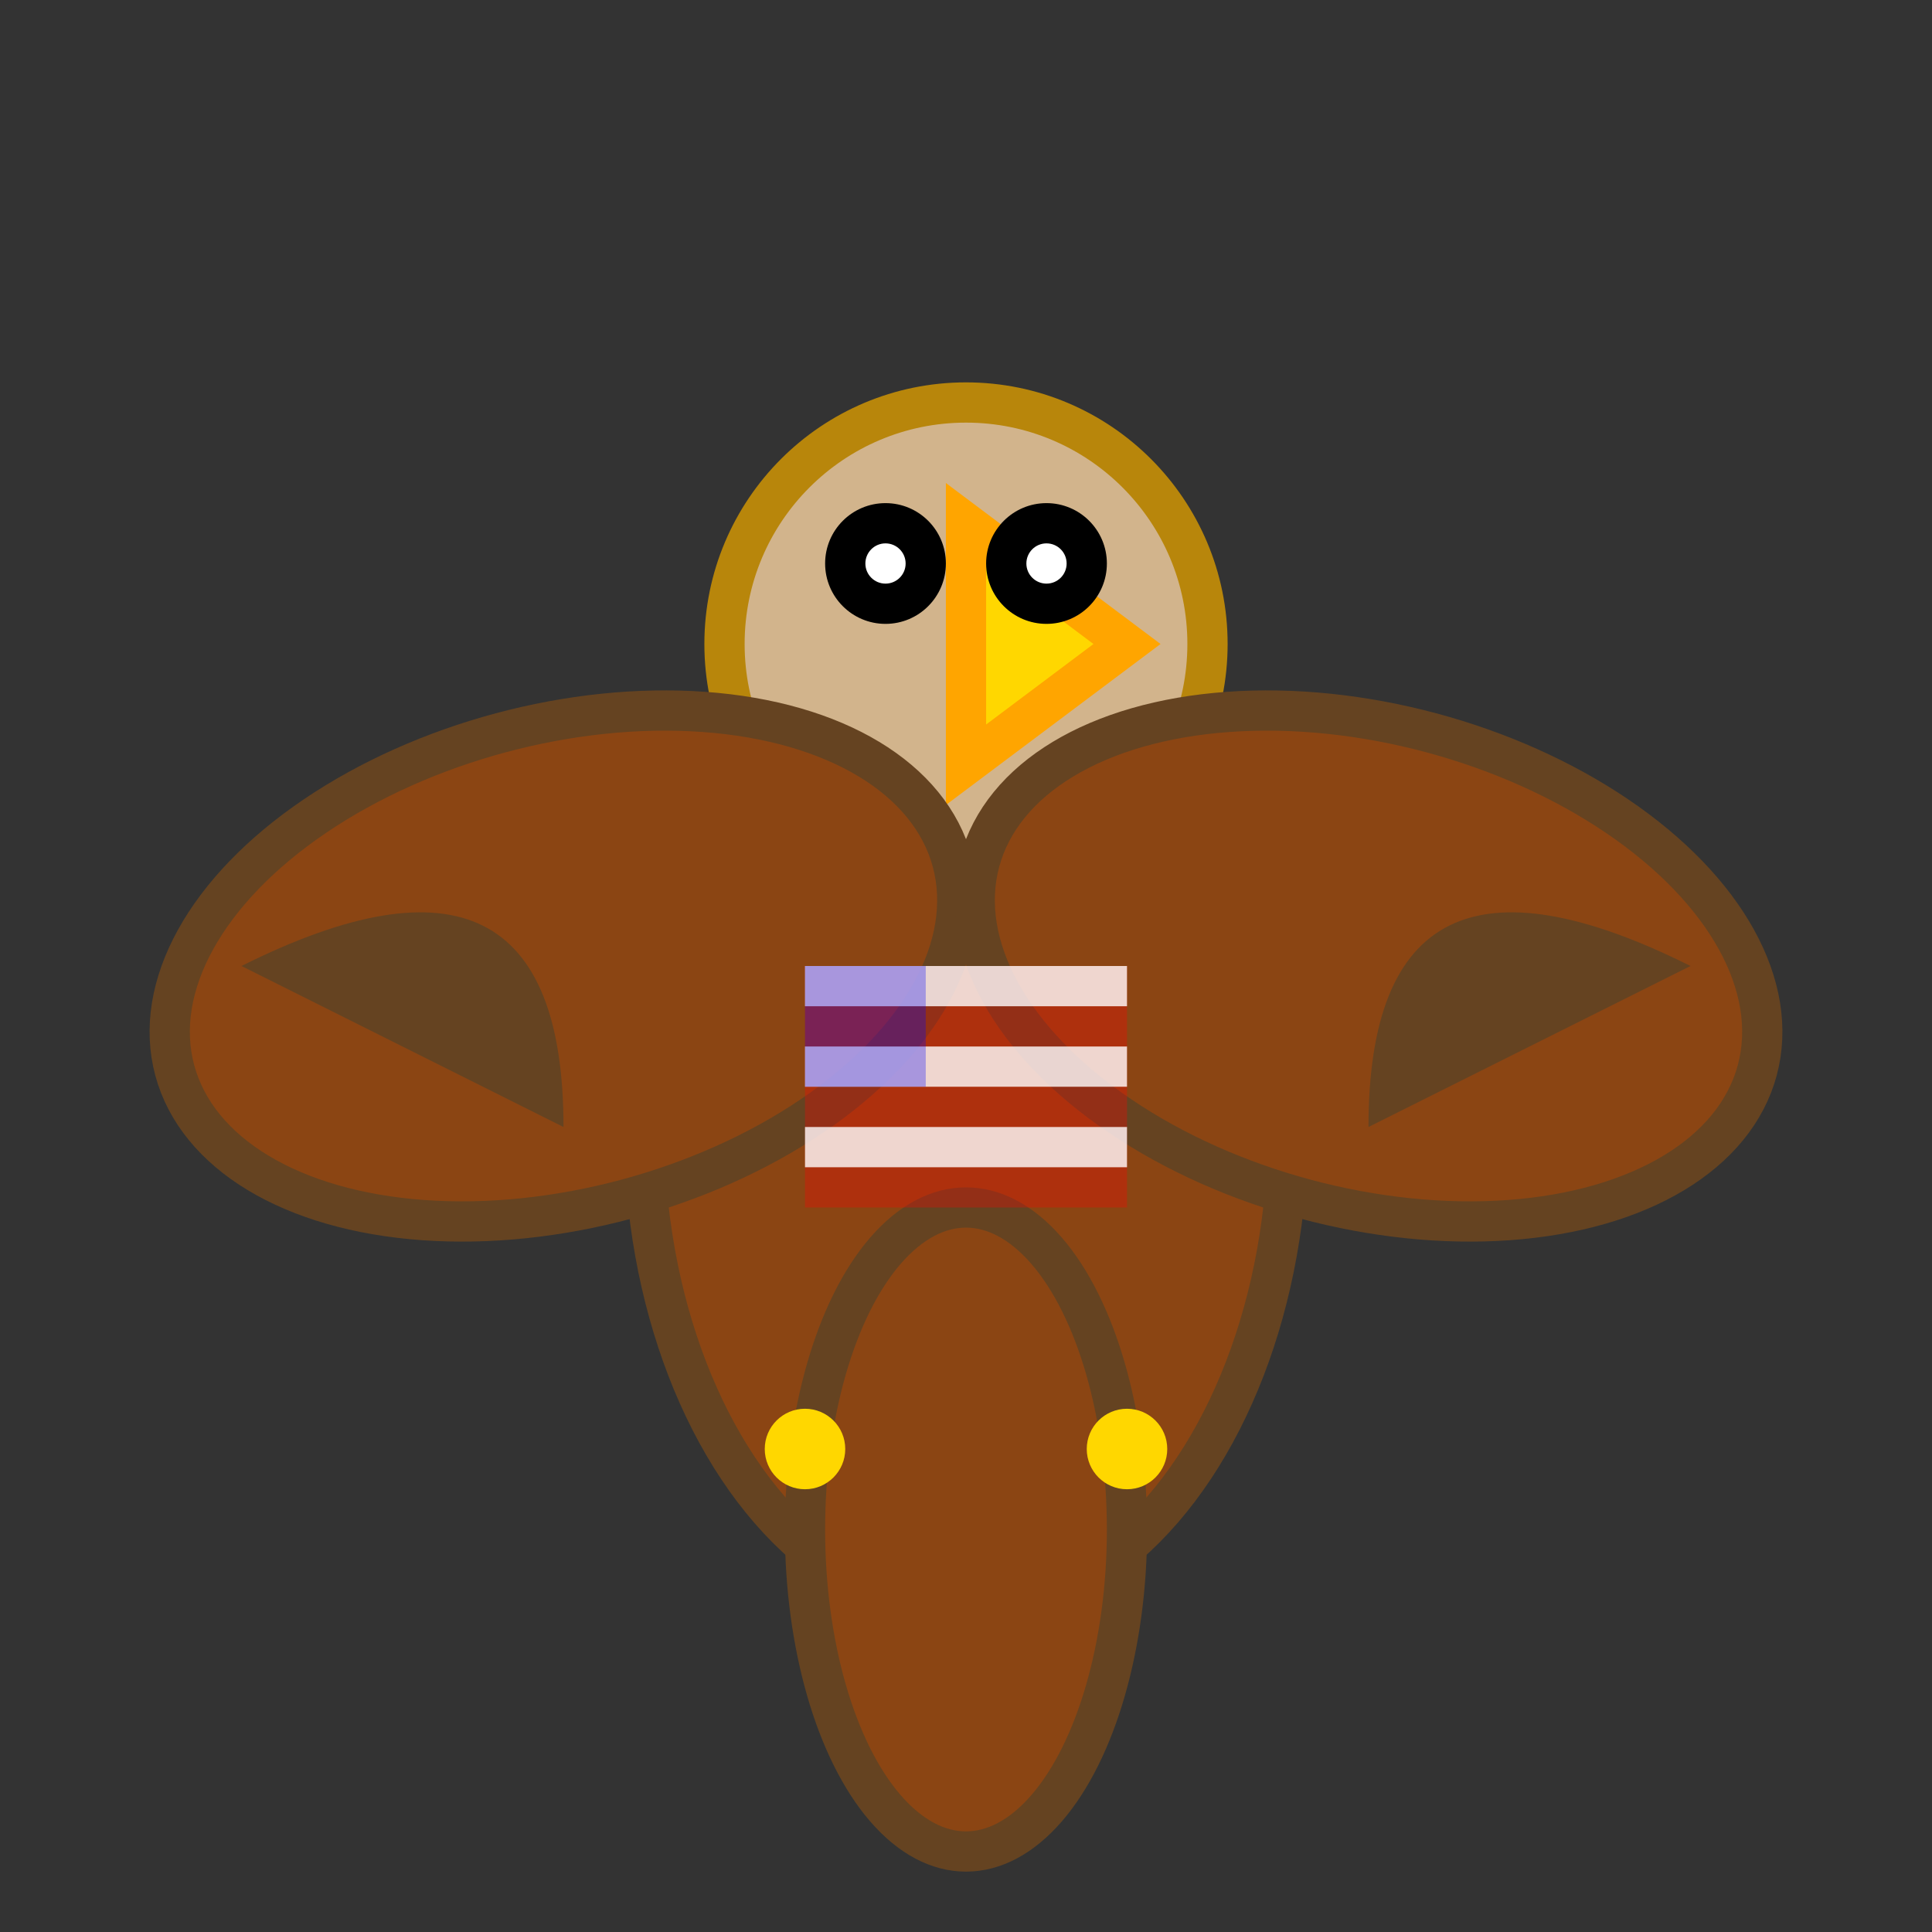 <svg width="48" height="48" viewBox="0 0 48 48" fill="none" xmlns="http://www.w3.org/2000/svg">
  <rect x="0" y="0" width="48" height="48" fill="#333333" stroke="none"/>
  <!-- Eagle body -->
  <ellipse cx="24" cy="28" rx="8" ry="12" fill="#8B4513" stroke="#654321" stroke-width="1"/>
  
  <!-- Eagle head -->
  <circle cx="24" cy="16" r="6" fill="#D2B48C" stroke="#B8860B" stroke-width="1"/>
  
  <!-- Eagle beak -->
  <polygon points="24,13 28,16 24,19" fill="#FFD700" stroke="#FFA500" stroke-width="1"/>
  
  <!-- Eagle eyes -->
  <circle cx="22" cy="14" r="1.5" fill="#000"/>
  <circle cx="26" cy="14" r="1.5" fill="#000"/>
  <circle cx="22" cy="14" r="0.5" fill="#FFF"/>
  <circle cx="26" cy="14" r="0.5" fill="#FFF"/>
  
  <!-- Wings spread -->
  <ellipse cx="14" cy="24" rx="10" ry="6" fill="#8B4513" stroke="#654321" stroke-width="1" transform="rotate(-15 14 24)"/>
  <ellipse cx="34" cy="24" rx="10" ry="6" fill="#8B4513" stroke="#654321" stroke-width="1" transform="rotate(15 34 24)"/>
  
  <!-- Wing details -->
  <path d="M6,24 Q14,20 14,28 Q10,26 6,24" fill="#654321"/>
  <path d="M42,24 Q34,20 34,28 Q38,26 42,24" fill="#654321"/>
  
  <!-- Tail feathers -->
  <ellipse cx="24" cy="38" rx="4" ry="8" fill="#8B4513" stroke="#654321" stroke-width="1"/>
  
  <!-- Talons -->
  <circle cx="20" cy="36" r="1" fill="#FFD700"/>
  <circle cx="28" cy="36" r="1" fill="#FFD700"/>
  
  <!-- American flag pattern on chest -->
  <rect x="20" y="24" width="8" height="6" fill="#FF0000" opacity="0.3"/>
  <rect x="20" y="24" width="8" height="1" fill="#FFF" opacity="0.8"/>
  <rect x="20" y="26" width="8" height="1" fill="#FFF" opacity="0.8"/>
  <rect x="20" y="28" width="8" height="1" fill="#FFF" opacity="0.8"/>
  <rect x="20" y="24" width="3" height="3" fill="#0000FF" opacity="0.3"/>
</svg>
